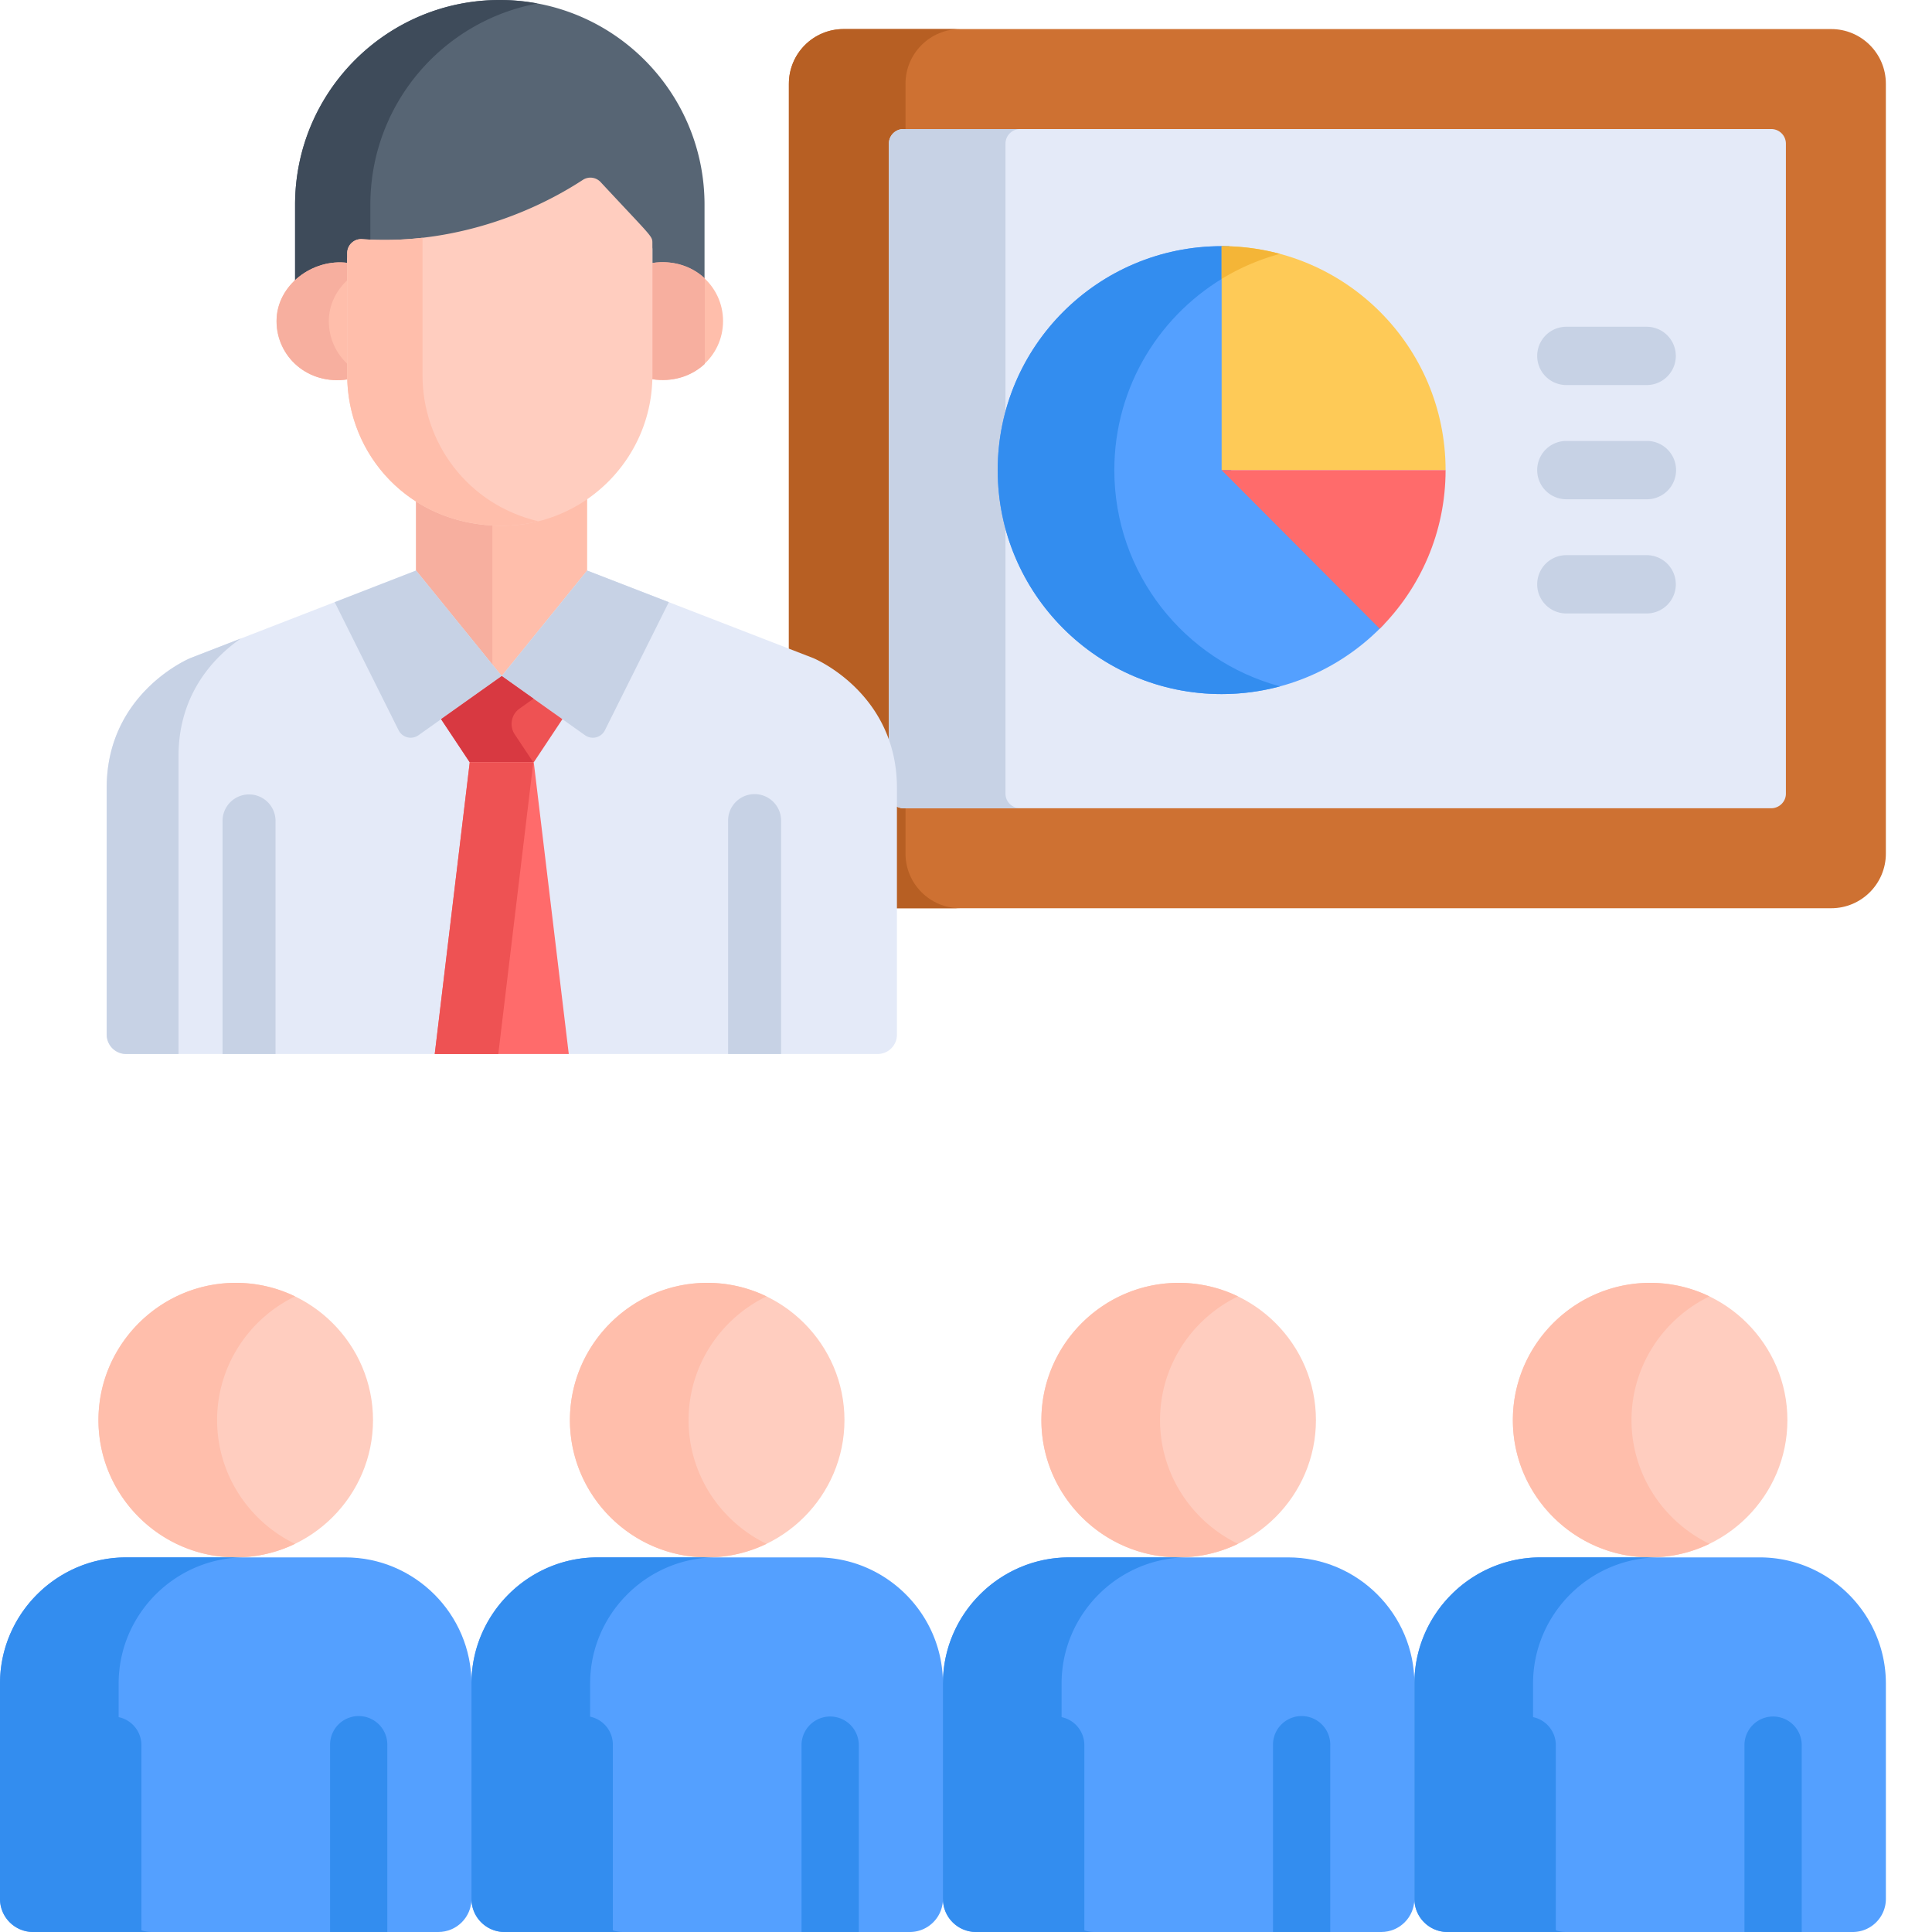 <svg viewBox="0 0 512 512.001" xmlns="http://www.w3.org/2000/svg"><g><path d="M485.285 7.703h-261.73c-8.004 0-14.493 6.488-14.493 14.492V226.2c0 8.004 6.489 14.492 14.493 14.492h261.73c8 0 14.488-6.488 14.488-14.492V22.195c.004-8.004-6.484-14.492-14.488-14.492zm0 0" fill="#ce7132"></path><path d="M239.969 226.2V22.194c0-8.004 6.488-14.492 14.492-14.492h-30.906c-8.004 0-14.493 6.488-14.493 14.492V226.2c0 8.004 6.489 14.492 14.493 14.492h30.906c-8 0-14.492-6.488-14.492-14.492zm0 0" fill="#b75f23"></path><path d="M469.406 34.2H239.43a3.873 3.873 0 0 0-3.871 3.87v172.254c0 2.215 1.855 3.871 3.87 3.871h229.977c1.996 0 3.875-1.632 3.875-3.87V38.07a3.874 3.874 0 0 0-3.875-3.87zm0 0" fill="#e4eaf8"></path><path d="M266.465 210.324V38.07a3.874 3.874 0 0 1 3.875-3.87h-30.91a3.873 3.873 0 0 0-3.871 3.87v172.254c0 2.215 1.855 3.871 3.87 3.871h30.91c-1.995 0-3.874-1.632-3.874-3.87zm0 0" fill="#c7d2e5"></path><path d="M325.809 124.148V65.29c-.688-.023-1.371-.05-2.063-.05-32.773 0-59.344 26.57-59.344 59.347 0 32.773 26.567 59.348 59.344 59.348 16.992 0 32.3-7.153 43.117-18.59zm0 0" fill="#54a0ff"></path><path d="M295.309 124.586c0-22.305 12.308-41.727 30.5-51.863v-7.434c-.688-.023-1.371-.05-2.063-.05-32.773 0-59.344 26.57-59.344 59.347 0 32.773 26.567 59.348 59.344 59.348 5.352 0 10.535-.715 15.465-2.043-25.285-6.801-43.902-29.875-43.902-57.305zm0 0" fill="#338def"></path><path d="M323.746 65.238v59.348h59.348c0-32.777-26.57-59.348-59.348-59.348zm0 0" fill="#feca57"></path><path d="M383.094 124.586h-59.348l41.895 42.031c10.78-10.746 17.453-25.61 17.453-42.031zm0 0" fill="#ff6b6b"></path><g fill="#c7d2e5"><path d="M436.293 102.047h-21.195a7.726 7.726 0 1 1 0-15.453h21.195a7.727 7.727 0 1 1 0 15.453zM436.293 132.313h-21.195a7.729 7.729 0 0 1 0-15.458h21.195a7.73 7.73 0 1 1 0 15.457zM436.293 162.574h-21.195a7.726 7.726 0 1 1 0-15.453h21.195a7.727 7.727 0 1 1 0 15.453zm0 0" fill="#c7d2e5"></path></g><path d="M132.453 0C102.488 0 78.2 24.29 78.2 54.254v21.934c3.625-3.36 8.785-5.188 13.82-4.516v-2.703c0-2.149 1.836-3.848 3.965-3.684 20.973 1.508 42.32-5.156 58.461-15.703a3.695 3.695 0 0 1 4.727.578c13.8 14.832 13.715 14.258 13.715 16.195v5.31c5.52-.83 10.418.874 13.82 4.038v-21.45C186.703 24.29 162.414 0 132.453 0zm0 0" fill="#576574"></path><path d="M98.148 54.254c0-26.555 19.079-48.64 44.278-53.324a54.491 54.491 0 0 0-9.973-.93C102.488 0 78.2 24.29 78.2 54.254v21.934c3.625-3.36 8.785-5.188 13.82-4.516v-2.703c0-2.149 1.836-3.848 3.965-3.684.72.05 1.442.094 2.164.125zm0 0" fill="#3e4b5a"></path><path d="M172.813 69.7V99.53c0 .324-.016.645-.024.965 10.559 1.602 18.828-6.027 18.828-15.398 0-9.387-8.277-16.977-18.804-15.399zm0 0" fill="#ffbeab"></path><path d="M186.766 73.738c-3.414-3.164-8.325-4.87-13.856-4.039v29.832c0 .324-.015.645-.023.965 5.547.844 10.46-.867 13.879-4.039zm0 0" fill="#f7af9f"></path><path d="M92.14 99.57V69.672c-9.214-1.234-18.85 5.84-18.85 15.426 0 9.382 8.272 17.043 18.874 15.437-.008-.32-.023-.644-.023-.965zm0 0" fill="#ffbeab"></path><path d="M92.14 96.52c-3.117-2.872-5-6.95-5-11.422 0-4.34 1.981-8.164 5-10.938v-4.488c-9.214-1.234-18.85 5.84-18.85 15.426 0 9.382 8.272 17.043 18.874 15.437-.008-.32-.023-.64-.023-.965zm0 0" fill="#f7af9f"></path><path d="M133.031 137.43c-8.765 0-16.469-2.407-22.77-6.434v22.227l22.673 27.98 22.668-27.98v-22.828a39.631 39.631 0 0 1-22.57 7.035zm0 0" fill="#ffbeab"></path><path d="M130.488 137.352c-7.715-.418-14.543-2.723-20.226-6.356v22.227l20.226 24.964zm0 0" fill="#f7af9f"></path><path d="M159.172 48.254a3.69 3.69 0 0 0-4.727-.574c-16.14 10.543-37.488 17.207-58.465 15.699a3.698 3.698 0 0 0-3.964 3.687v32.41c0 20.833 16.324 39.856 41.011 39.856 21.977 0 39.86-17.879 39.86-39.855V64.449c0-1.937.082-1.363-13.715-16.195zm0 0" fill="#ffcdbf"></path><path d="M111.969 99.477V63.012c-5.293.605-10.653.75-15.989.367-2.125-.16-3.96 1.535-3.96 3.687v32.41c0 20.833 16.32 39.856 41.011 39.856 3.324 0 6.551-.418 9.64-1.187-18.82-4.45-30.702-20.899-30.702-38.668zm0 0" fill="#ffbeab"></path><path d="m215.531 174.406-59.93-23.207-22.648 27.961-22.691-27.96-59.82 23.206s-22.165 9.114-22.165 34.38v65.382a5.156 5.156 0 0 0 5.157 5.156h199.148a5.113 5.113 0 0 0 5.113-5.113v-65.426c0-25.265-22.164-34.379-22.164-34.379zm0 0" fill="#e4eaf8"></path><path d="M47.309 200.36c0-16.938 9.96-26.61 16.527-31.15l-13.395 5.196s-22.164 9.114-22.164 34.38v65.378a5.156 5.156 0 0 0 5.157 5.156h13.875zM160.305 193.527l16.937-33.949-21.64-8.379-22.649 27.961 22.086 15.684a3.573 3.573 0 0 0 5.266-1.317zm0 0" fill="#c7d2e5"></path><path d="m105.637 193.527-16.942-33.949 21.567-8.379 22.722 27.961-22.082 15.684a3.573 3.573 0 0 1-5.265-1.317zm0 0" fill="#c7d2e5"></path><path d="M132.984 179.18v-.02l-.015.012-.012-.012v.02l-16.062 11.406 7.593 11.43h16.965l7.594-11.43zm0 0" fill="#ee5253"></path><path d="m137.672 187.793 3.719-2.645-8.407-5.968v-.02l-.015.012-.012-.012v.02l-16.062 11.406 7.593 11.43h16.84l-4.922-7.41a4.975 4.975 0 0 1 1.266-6.813zm0 0" fill="#d83941"></path><path d="M73.02 279.324V217.47a7.022 7.022 0 0 0-14.043 0v61.855zM206.996 279.324V217.47c0-3.875-3.144-7.02-7.023-7.02s-7.02 3.14-7.02 7.02v61.855zm0 0" fill="#c7d2e5"></path><path d="M115.21 279.324h35.52l-9.277-77.308h-16.965zm0 0" fill="#ff6b6b"></path><path d="M132.984 202.016h-8.496l-9.277 77.308h16.84l9.277-77.308zm0 0" fill="#ee5253"></path><path d="M62.473 339.965c-20.012 0-36.38 16.37-36.38 36.379s16.368 36.379 36.38 36.379c20.007 0 36.379-16.371 36.379-36.38s-16.372-36.378-36.38-36.378zm0 0" fill="#ffcdbf"></path><path d="M57.535 376.344c0-14.387 8.465-26.89 20.656-32.785a36.065 36.065 0 0 0-15.722-3.594c-20.008 0-36.38 16.37-36.38 36.379s16.372 36.379 36.38 36.379a36.065 36.065 0 0 0 15.722-3.594C66 403.234 57.535 390.73 57.535 376.344zm0 0" fill="#ffbeab"></path><path d="M91.508 412.723H33.434C15.047 412.723 0 427.77 0 446.16v57.059C0 508.066 3.934 512 8.785 512H116.16c4.852 0 8.785-3.93 8.785-8.781V446.16c0-18.39-15.047-33.437-33.437-33.437zm0 0" fill="#54a0ff"></path><path d="M31.441 503.215v-57.059c0-18.386 15.047-33.433 33.438-33.433H33.434C15.047 412.723 0 427.77 0 446.156v57.059A8.786 8.786 0 0 0 8.785 512h31.442a8.786 8.786 0 0 1-8.786-8.785zm0 0" fill="#338def"></path><path d="M37.473 512v-49.64a7.589 7.589 0 0 0-15.176 0V512zM102.645 462.36a7.586 7.586 0 0 0-15.172 0V512h15.172zm0 0" fill="#338def"></path><path d="M187.414 339.965c-20.008 0-36.379 16.37-36.379 36.379s16.371 36.379 36.38 36.379c20.01 0 36.378-16.371 36.378-36.38s-16.371-36.378-36.379-36.378zm0 0" fill="#ffcdbf"></path><path d="M182.48 376.344c0-14.387 8.465-26.89 20.657-32.785a36.078 36.078 0 0 0-15.723-3.594c-20.008 0-36.379 16.37-36.379 36.379s16.371 36.379 36.38 36.379a36.078 36.078 0 0 0 15.722-3.594c-12.192-5.895-20.657-18.399-20.657-32.785zm0 0" fill="#ffbeab"></path><path d="M216.453 412.723H158.38c-18.39 0-33.434 15.047-33.434 33.437v57.059a8.781 8.781 0 0 0 8.782 8.781h107.375c4.851 0 8.785-3.93 8.785-8.781V446.16c0-18.39-15.047-33.437-33.434-33.437zm0 0" fill="#54a0ff"></path><path d="M156.387 503.215v-57.059c0-18.386 15.047-33.433 33.433-33.433H158.38c-18.39 0-33.434 15.047-33.434 33.433v57.059c0 4.851 3.93 8.785 8.782 8.785h31.445a8.786 8.786 0 0 1-8.785-8.785zm0 0" fill="#338def"></path><path d="M162.414 512v-49.64a7.586 7.586 0 0 0-15.172 0V512zM227.59 462.36a7.589 7.589 0 0 0-15.176 0V512h15.172v-49.64zm0 0" fill="#338def"></path><path d="M312.36 339.965c-20.008 0-36.38 16.37-36.38 36.379s16.372 36.379 36.38 36.379 36.378-16.371 36.378-36.38-16.37-36.378-36.379-36.378zm0 0" fill="#ffcdbf"></path><path d="M307.422 376.344c0-14.387 8.465-26.89 20.66-32.785a36.078 36.078 0 0 0-15.723-3.594c-20.007 0-36.379 16.37-36.379 36.379s16.372 36.379 36.38 36.379a36.078 36.078 0 0 0 15.722-3.594c-12.195-5.895-20.66-18.399-20.66-32.785zm0 0" fill="#ffbeab"></path><path d="M341.395 412.723h-58.07c-18.391 0-33.438 15.047-33.438 33.437v57.059c0 4.847 3.933 8.781 8.785 8.781h107.375c4.851 0 8.785-3.93 8.785-8.781V446.16c0-18.39-15.047-33.437-33.437-33.437zm0 0" fill="#54a0ff"></path><path d="M281.332 503.215v-57.059c0-18.386 15.043-33.433 33.434-33.433h-31.442c-18.39 0-33.437 15.047-33.437 33.433v57.059a8.786 8.786 0 0 0 8.785 8.785h31.441c-4.851 0-8.781-3.934-8.781-8.785zm0 0" fill="#338def"></path><path d="M287.36 512v-49.64a7.589 7.589 0 0 0-15.176 0V512zM352.531 462.36a7.586 7.586 0 0 0-15.172 0V512h15.172zm0 0" fill="#338def"></path><path d="M437.3 339.965c-20.007 0-36.378 16.37-36.378 36.379s16.371 36.379 36.379 36.379c20.012 0 36.379-16.371 36.379-36.38s-16.367-36.378-36.38-36.378zm0 0" fill="#ffcdbf"></path><path d="M432.367 376.344c0-14.387 8.465-26.89 20.656-32.785a36.065 36.065 0 0 0-15.722-3.594c-20.008 0-36.38 16.37-36.38 36.379s16.372 36.379 36.38 36.379a36.065 36.065 0 0 0 15.722-3.594c-12.191-5.895-20.656-18.399-20.656-32.785zm0 0" fill="#ffbeab"></path><path d="M466.34 412.723h-58.074c-18.387 0-33.434 15.047-33.434 33.437v57.059a8.782 8.782 0 0 0 8.785 8.781h107.375c4.852 0 8.785-3.93 8.785-8.781V446.16c-.004-18.39-15.05-33.437-33.437-33.437zm0 0" fill="#54a0ff"></path><path d="M406.273 503.215v-57.059c0-18.386 15.047-33.433 33.434-33.433h-31.441c-18.391 0-33.434 15.047-33.434 33.433v57.059c0 4.851 3.93 8.785 8.781 8.785h31.446a8.786 8.786 0 0 1-8.786-8.785zm0 0" fill="#338def"></path><path d="M412.305 512v-49.64a7.589 7.589 0 0 0-15.176 0V512zM477.477 462.36a7.589 7.589 0 0 0-15.176 0V512h15.176zm0 0" fill="#338def"></path><path d="M339.203 67.281a59.5 59.5 0 0 0-15.457-2.043v8.676a59.169 59.169 0 0 1 15.457-6.633zm0 0" fill="#f4b537"></path></g></svg>